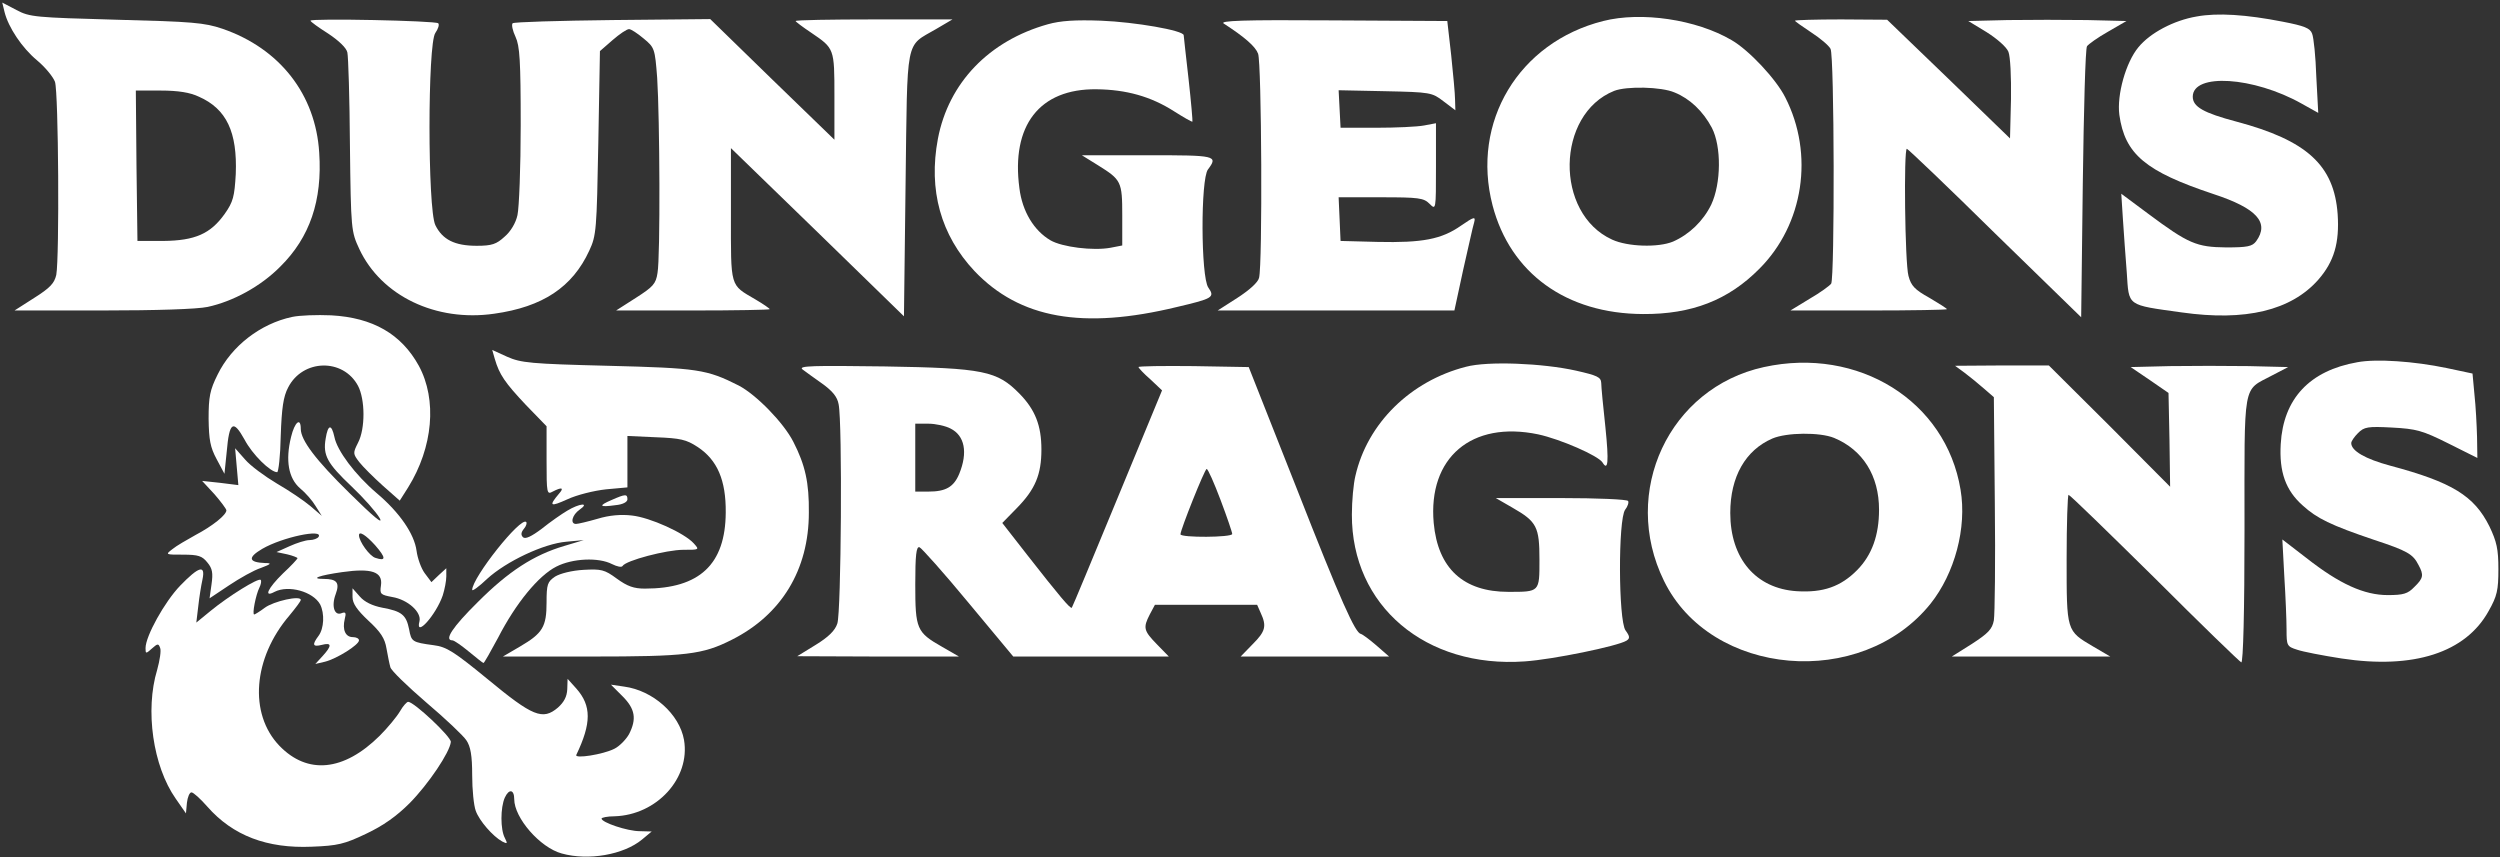 <?xml version="1.0" standalone="no"?>
<!DOCTYPE svg PUBLIC "-//W3C//DTD SVG 20010904//EN"
 "http://www.w3.org/TR/2001/REC-SVG-20010904/DTD/svg10.dtd">
<svg version="1.0" xmlns="http://www.w3.org/2000/svg"
 width="773pt" height="265pt" viewBox="0 0 773 265"
 preserveAspectRatio="xMidYMid meet">

<rect x="0" y="0" width="773" height="265" fill="#333333" stroke="none"/>

<g transform="translate(0,265) scale(0.1,-0.1)"
fill="white" stroke="none">
<path d="M14 2613 c12 -48 54 -111 101 -150 24 -20 49 -50 55 -66 11 -33 14
-543 4 -597 -6 -26 -19 -40 -68 -71 l-61 -39 272 0 c164 0 293 4 325 11 79 17
165 64 225 125 91 90 130 204 120 352 -11 180 -122 322 -299 383 -56 19 -93
22 -328 28 -250 7 -268 8 -309 30 l-44 23 7 -29z m601 -262 c86 -38 119 -110
114 -239 -4 -70 -8 -86 -34 -123 -44 -62 -92 -83 -190 -84 l-80 0 -3 233 -2
232 77 0 c54 0 91 -6 118 -19z"/>
<path d="M6792 2599 c-71 -12 -144 -51 -180 -95 -39 -47 -67 -147 -59 -209 17
-122 81 -175 291 -245 134 -44 174 -88 132 -146 -12 -16 -27 -19 -93 -19 -91
1 -116 11 -242 105 l-82 61 5 -78 c3 -43 8 -118 12 -166 7 -105 -2 -99 170
-123 197 -28 338 6 422 101 49 56 66 114 60 203 -11 151 -95 228 -313 286
-102 27 -135 46 -135 77 0 74 188 62 336 -21 l52 -29 -6 112 c-2 62 -8 121
-13 133 -6 17 -24 24 -91 37 -112 22 -202 28 -266 16z"/>
<path d="M4957 2585 c-261 -66 -409 -312 -342 -570 55 -210 228 -335 465 -336
151 -1 264 43 360 140 137 137 170 354 80 530 -28 56 -112 146 -166 177 -109
64 -279 89 -397 59z m221 -221 c47 -19 88 -58 115 -109 30 -58 29 -172 -2
-238 -25 -51 -68 -92 -118 -114 -46 -19 -140 -16 -188 6 -179 81 -174 388 6
460 38 15 146 13 187 -5z"/>
<path d="M960 2586 c0 -3 25 -21 55 -40 33 -22 56 -44 59 -58 3 -13 7 -142 8
-288 3 -261 4 -266 29 -320 68 -145 237 -226 417 -200 150 21 242 82 294 195
22 47 23 64 28 334 l5 283 39 34 c22 19 44 34 51 34 6 0 26 -13 45 -29 34 -28
35 -31 42 -122 8 -124 10 -553 1 -603 -5 -34 -14 -43 -67 -77 l-61 -39 238 0
c130 0 237 2 237 4 0 2 -20 16 -44 30 -80 47 -76 34 -76 263 l0 205 268 -260
267 -260 5 408 c6 462 -2 424 94 480 l51 30 -242 0 c-134 0 -243 -2 -243 -5 0
-2 21 -18 48 -36 72 -49 72 -48 72 -197 l0 -134 -192 186 -192 187 -302 -3
c-166 -2 -306 -6 -309 -10 -4 -4 0 -23 9 -42 13 -28 16 -72 16 -273 0 -131 -5
-256 -10 -278 -5 -24 -21 -51 -40 -67 -25 -23 -39 -28 -86 -28 -68 0 -106 19
-128 64 -24 51 -24 560 0 594 9 13 13 26 9 30 -8 8 -395 16 -395 8z"/>
<path d="M3240 2575 c-182 -51 -307 -181 -340 -354 -30 -159 9 -298 113 -409
140 -147 335 -182 627 -111 111 26 117 30 96 60 -23 33 -24 335 -1 365 32 43
26 44 -187 44 l-203 0 50 -31 c72 -45 75 -50 75 -155 l0 -93 -36 -7 c-54 -10
-150 2 -186 23 -51 30 -87 89 -96 161 -26 194 62 308 238 306 92 -1 168 -22
240 -68 30 -19 56 -34 57 -32 1 1 -4 60 -12 132 -8 71 -15 132 -15 135 0 15
-152 41 -255 45 -79 3 -126 0 -165 -11z"/>
<path d="M3784 2577 c65 -42 98 -71 106 -93 11 -28 14 -654 3 -693 -3 -14 -30
-38 -67 -62 l-61 -39 366 0 366 0 27 125 c16 69 30 135 34 147 5 19 1 19 -41
-10 -60 -42 -119 -53 -257 -50 l-115 3 -3 68 -3 67 131 0 c117 0 132 -2 150
-20 20 -20 20 -20 20 114 l0 135 -37 -7 c-21 -4 -87 -7 -148 -7 l-110 0 -3 58
-3 58 144 -3 c140 -3 145 -4 180 -31 l37 -28 -1 33 c0 18 -6 80 -12 138 l-12
105 -355 2 c-279 2 -351 -1 -336 -10z"/>
<path d="M5550 2586 c0 -2 23 -18 50 -36 28 -18 55 -41 60 -51 12 -21 13 -708
2 -726 -4 -6 -34 -28 -67 -47 l-59 -36 242 0 c133 0 242 2 242 4 0 2 -25 18
-54 35 -45 25 -57 37 -65 68 -11 39 -15 393 -5 393 3 0 126 -117 272 -261
l267 -260 5 413 c3 227 8 418 13 425 4 6 33 27 65 45 l57 33 -122 3 c-68 1
-178 1 -245 0 l-122 -3 56 -34 c32 -20 62 -46 68 -61 6 -15 9 -76 8 -147 l-3
-121 -190 184 -190 183 -142 1 c-79 0 -143 -2 -143 -4z"/>
<path d="M903 1670 c-98 -21 -187 -90 -230 -178 -24 -48 -28 -69 -28 -137 1
-65 5 -88 25 -125 l24 -45 7 68 c8 93 20 101 55 38 24 -46 80 -101 101 -101 4
0 10 51 11 112 3 86 8 122 23 150 45 88 170 91 216 5 22 -42 23 -132 0 -176
-16 -32 -16 -34 4 -60 11 -14 44 -47 73 -73 l52 -46 26 41 c77 124 90 271 33
376 -54 98 -142 149 -271 156 -44 2 -98 0 -121 -5z"/>
<path d="M1530 1540 c14 -48 31 -73 96 -142 l64 -66 0 -106 c0 -102 1 -106 19
-96 29 15 36 12 19 -7 -32 -38 -27 -41 26 -17 30 14 83 27 120 31 l66 6 0 79
0 80 88 -4 c76 -3 94 -7 129 -30 61 -40 88 -103 87 -203 -1 -160 -81 -235
-250 -235 -34 0 -54 7 -87 31 -38 28 -48 30 -103 27 -35 -2 -72 -11 -88 -21
-23 -16 -26 -23 -26 -80 0 -75 -12 -95 -82 -136 l-53 -31 272 0 c296 0 345 6
436 52 153 77 238 216 238 393 1 92 -11 147 -48 219 -30 59 -115 146 -169 174
-99 50 -126 54 -404 61 -240 6 -269 9 -312 28 l-46 21 8 -28z"/>
<path d="M7289 1530 c-148 -26 -229 -113 -237 -253 -5 -86 15 -143 68 -190 44
-40 87 -61 220 -106 103 -34 121 -44 138 -78 17 -31 15 -41 -13 -68 -20 -21
-34 -25 -82 -25 -73 0 -149 34 -252 115 l-74 57 6 -113 c4 -63 7 -137 7 -166
0 -49 1 -52 33 -62 17 -6 79 -18 137 -27 223 -34 384 18 455 147 26 46 30 64
30 129 0 62 -5 85 -28 133 -47 94 -115 136 -306 187 -78 21 -121 46 -121 70 0
6 10 20 21 31 19 19 30 21 105 17 75 -4 94 -9 174 -49 l90 -45 -1 65 c-1 37
-4 95 -8 131 l-6 65 -80 17 c-101 21 -217 29 -276 18z"/>
<path d="M4533 1516 c-172 -44 -305 -175 -342 -337 -6 -24 -11 -78 -11 -120
-1 -282 228 -476 535 -454 87 6 286 47 314 64 11 7 11 13 -3 32 -22 32 -23
343 -1 373 8 10 12 23 9 27 -3 5 -96 9 -207 9 l-202 0 52 -30 c75 -43 83 -59
83 -161 0 -100 1 -99 -96 -99 -139 0 -218 72 -231 213 -18 202 117 317 323
274 69 -15 186 -66 199 -87 17 -28 20 1 9 108 -7 64 -13 126 -13 138 -1 18
-12 23 -78 38 -103 23 -273 30 -340 12z"/>
<path d="M5454 1515 c-293 -64 -444 -386 -309 -661 145 -297 610 -337 824 -71
75 94 113 235 93 353 -45 274 -316 443 -608 379z m217 -219 c89 -37 139 -117
139 -222 0 -79 -22 -140 -67 -186 -51 -52 -106 -71 -187 -66 -127 8 -206 101
-206 242 0 112 47 194 130 230 44 19 147 20 191 2z"/>
<path d="M2481 1508 c9 -7 37 -27 61 -44 32 -23 47 -41 51 -64 12 -57 8 -644
-4 -678 -7 -22 -28 -42 -67 -66 l-57 -35 250 -1 250 0 -52 30 c-79 45 -83 55
-83 193 0 90 3 118 13 115 6 -2 75 -79 151 -171 l139 -167 241 0 240 0 -37 38
c-41 42 -43 51 -22 92 l16 30 158 0 158 0 11 -25 c19 -41 15 -57 -25 -97 l-37
-38 229 0 230 0 -40 35 c-22 19 -43 34 -47 35 -17 1 -62 101 -198 448 l-149
377 -170 3 c-94 1 -171 0 -171 -3 0 -2 16 -20 37 -38 l36 -34 -138 -334 c-76
-184 -139 -336 -141 -338 -4 -5 -40 38 -137 162 l-78 100 45 46 c57 58 76 104
76 181 0 74 -19 123 -68 173 -69 70 -110 79 -417 84 -223 3 -267 2 -254 -9z
m458 -183 c44 -22 54 -74 27 -140 -17 -41 -42 -55 -95 -55 l-41 0 0 105 0 105
40 0 c23 0 54 -7 69 -15z m835 -221 c20 -53 36 -100 36 -105 0 -11 -160 -12
-160 -1 0 14 75 202 81 202 4 0 23 -43 43 -96z"/>
<path d="M6075 1497 c16 -12 43 -34 60 -49 l30 -26 3 -329 c2 -180 0 -343 -3
-361 -5 -27 -17 -40 -68 -73 l-62 -39 245 0 245 0 -53 31 c-83 49 -82 46 -82
271 0 109 3 198 6 198 4 0 123 -116 266 -257 142 -142 263 -259 268 -261 6 -2
10 160 10 409 0 466 -7 429 85 478 l50 26 -122 3 c-68 1 -177 1 -244 0 l-121
-3 59 -40 58 -40 3 -145 2 -145 -187 188 -188 187 -145 0 -145 -1 30 -22z"/>
<path d="M900 1299 c-18 -73 -8 -128 28 -159 17 -14 38 -38 48 -55 l19 -30
-35 30 c-20 17 -66 48 -104 70 -37 22 -82 55 -98 74 l-31 35 5 -57 5 -57 -56
7 -56 6 38 -41 c20 -23 37 -46 37 -50 0 -14 -42 -48 -95 -76 -27 -15 -60 -34
-72 -44 -22 -17 -22 -17 33 -17 47 0 59 -4 75 -24 16 -19 18 -33 13 -68 l-6
-43 60 40 c33 22 77 47 99 54 32 12 34 15 13 15 -52 2 -55 17 -9 44 62 36 190
63 174 37 -3 -5 -16 -10 -28 -10 -12 0 -40 -9 -62 -19 l-40 -18 33 -7 c17 -4
32 -10 32 -12 0 -2 -20 -24 -45 -47 -47 -46 -61 -76 -26 -57 43 22 119 1 141
-39 14 -28 12 -74 -5 -97 -21 -28 -18 -35 10 -28 31 8 32 -2 3 -34 l-23 -25
30 7 c36 9 105 52 105 66 0 6 -9 10 -19 10 -23 0 -33 23 -25 56 5 19 3 23 -10
18 -22 -9 -32 22 -18 59 13 35 4 47 -37 47 -44 0 -14 11 57 21 91 13 126 1
120 -41 -4 -27 -2 -29 35 -36 48 -8 91 -47 84 -75 -14 -53 51 19 72 80 6 19
11 45 11 59 l0 25 -23 -21 -23 -22 -21 28 c-11 15 -22 46 -25 69 -7 52 -52
118 -123 178 -67 57 -123 132 -131 174 -9 41 -20 39 -27 -5 -9 -52 5 -77 80
-148 37 -35 76 -79 87 -98 12 -22 -19 4 -93 77 -105 103 -151 164 -151 199 0
37 -19 21 -30 -25z m260 -335 c34 -39 34 -50 1 -39 -18 5 -51 51 -51 70 0 14
21 1 50 -31z"/>
<path d="M1891 1104 c-42 -18 -38 -23 12 -16 23 2 37 10 37 18 0 17 -6 17 -49
-2z"/>
<path d="M1754 1071 c-17 -10 -53 -35 -79 -56 -32 -24 -51 -33 -58 -26 -7 7
-6 15 3 26 7 8 10 18 7 21 -17 17 -167 -172 -167 -210 0 -5 21 10 46 34 59 54
175 109 245 115 l54 5 -60 -18 c-95 -28 -173 -79 -267 -173 -79 -78 -106 -119
-79 -119 5 0 28 -16 51 -35 23 -19 43 -35 45 -35 2 0 22 35 45 78 55 107 125
192 180 220 51 26 131 29 172 8 16 -8 30 -11 33 -6 10 17 136 50 188 50 50 0
50 0 32 20 -29 32 -135 80 -191 86 -33 4 -70 1 -106 -10 -31 -9 -61 -16 -67
-16 -19 0 -12 28 11 44 33 23 0 20 -38 -3z"/>
<path d="M557 839 c-48 -50 -107 -156 -107 -193 0 -18 1 -18 20 -1 17 15 20
16 25 2 4 -8 -1 -39 -9 -68 -38 -125 -13 -298 57 -398 l32 -46 3 33 c2 17 8
32 14 32 6 0 28 -20 49 -44 79 -90 185 -130 323 -124 80 3 101 8 168 40 53 25
94 54 135 95 58 59 124 157 127 189 1 16 -114 124 -132 124 -4 0 -16 -13 -25
-29 -10 -17 -38 -51 -63 -76 -111 -110 -223 -121 -310 -31 -95 99 -82 271 31
403 19 23 35 44 35 48 0 15 -84 -4 -111 -24 -16 -12 -31 -21 -33 -21 -7 0 5
61 16 83 5 10 7 21 4 24 -7 7 -99 -50 -155 -96 l-44 -36 6 50 c3 28 9 65 13
83 10 47 -11 41 -69 -19z"/>
<path d="M1090 804 c0 -20 14 -40 49 -73 38 -35 51 -55 56 -86 4 -22 9 -48 12
-58 2 -10 53 -59 111 -109 59 -50 115 -103 124 -117 13 -19 18 -47 18 -108 0
-45 5 -94 11 -110 11 -31 53 -79 82 -95 16 -8 17 -7 8 11 -14 26 -14 94 0 125
13 28 29 25 29 -5 0 -58 80 -150 147 -168 82 -23 191 -4 248 43 l30 25 -37 1
c-38 0 -118 27 -118 39 0 3 18 7 40 7 131 4 235 118 215 236 -14 80 -96 153
-185 165 l-41 6 36 -36 c39 -39 44 -70 20 -117 -9 -16 -29 -37 -45 -45 -35
-18 -125 -32 -118 -19 47 98 47 152 0 205 l-27 30 -1 -32 c-1 -23 -10 -40 -29
-57 -47 -40 -78 -27 -216 87 -105 86 -128 101 -168 106 -67 9 -69 11 -76 49
-9 45 -23 56 -83 67 -31 6 -55 18 -69 34 l-23 26 0 -27z"/>
</g>
</svg>

